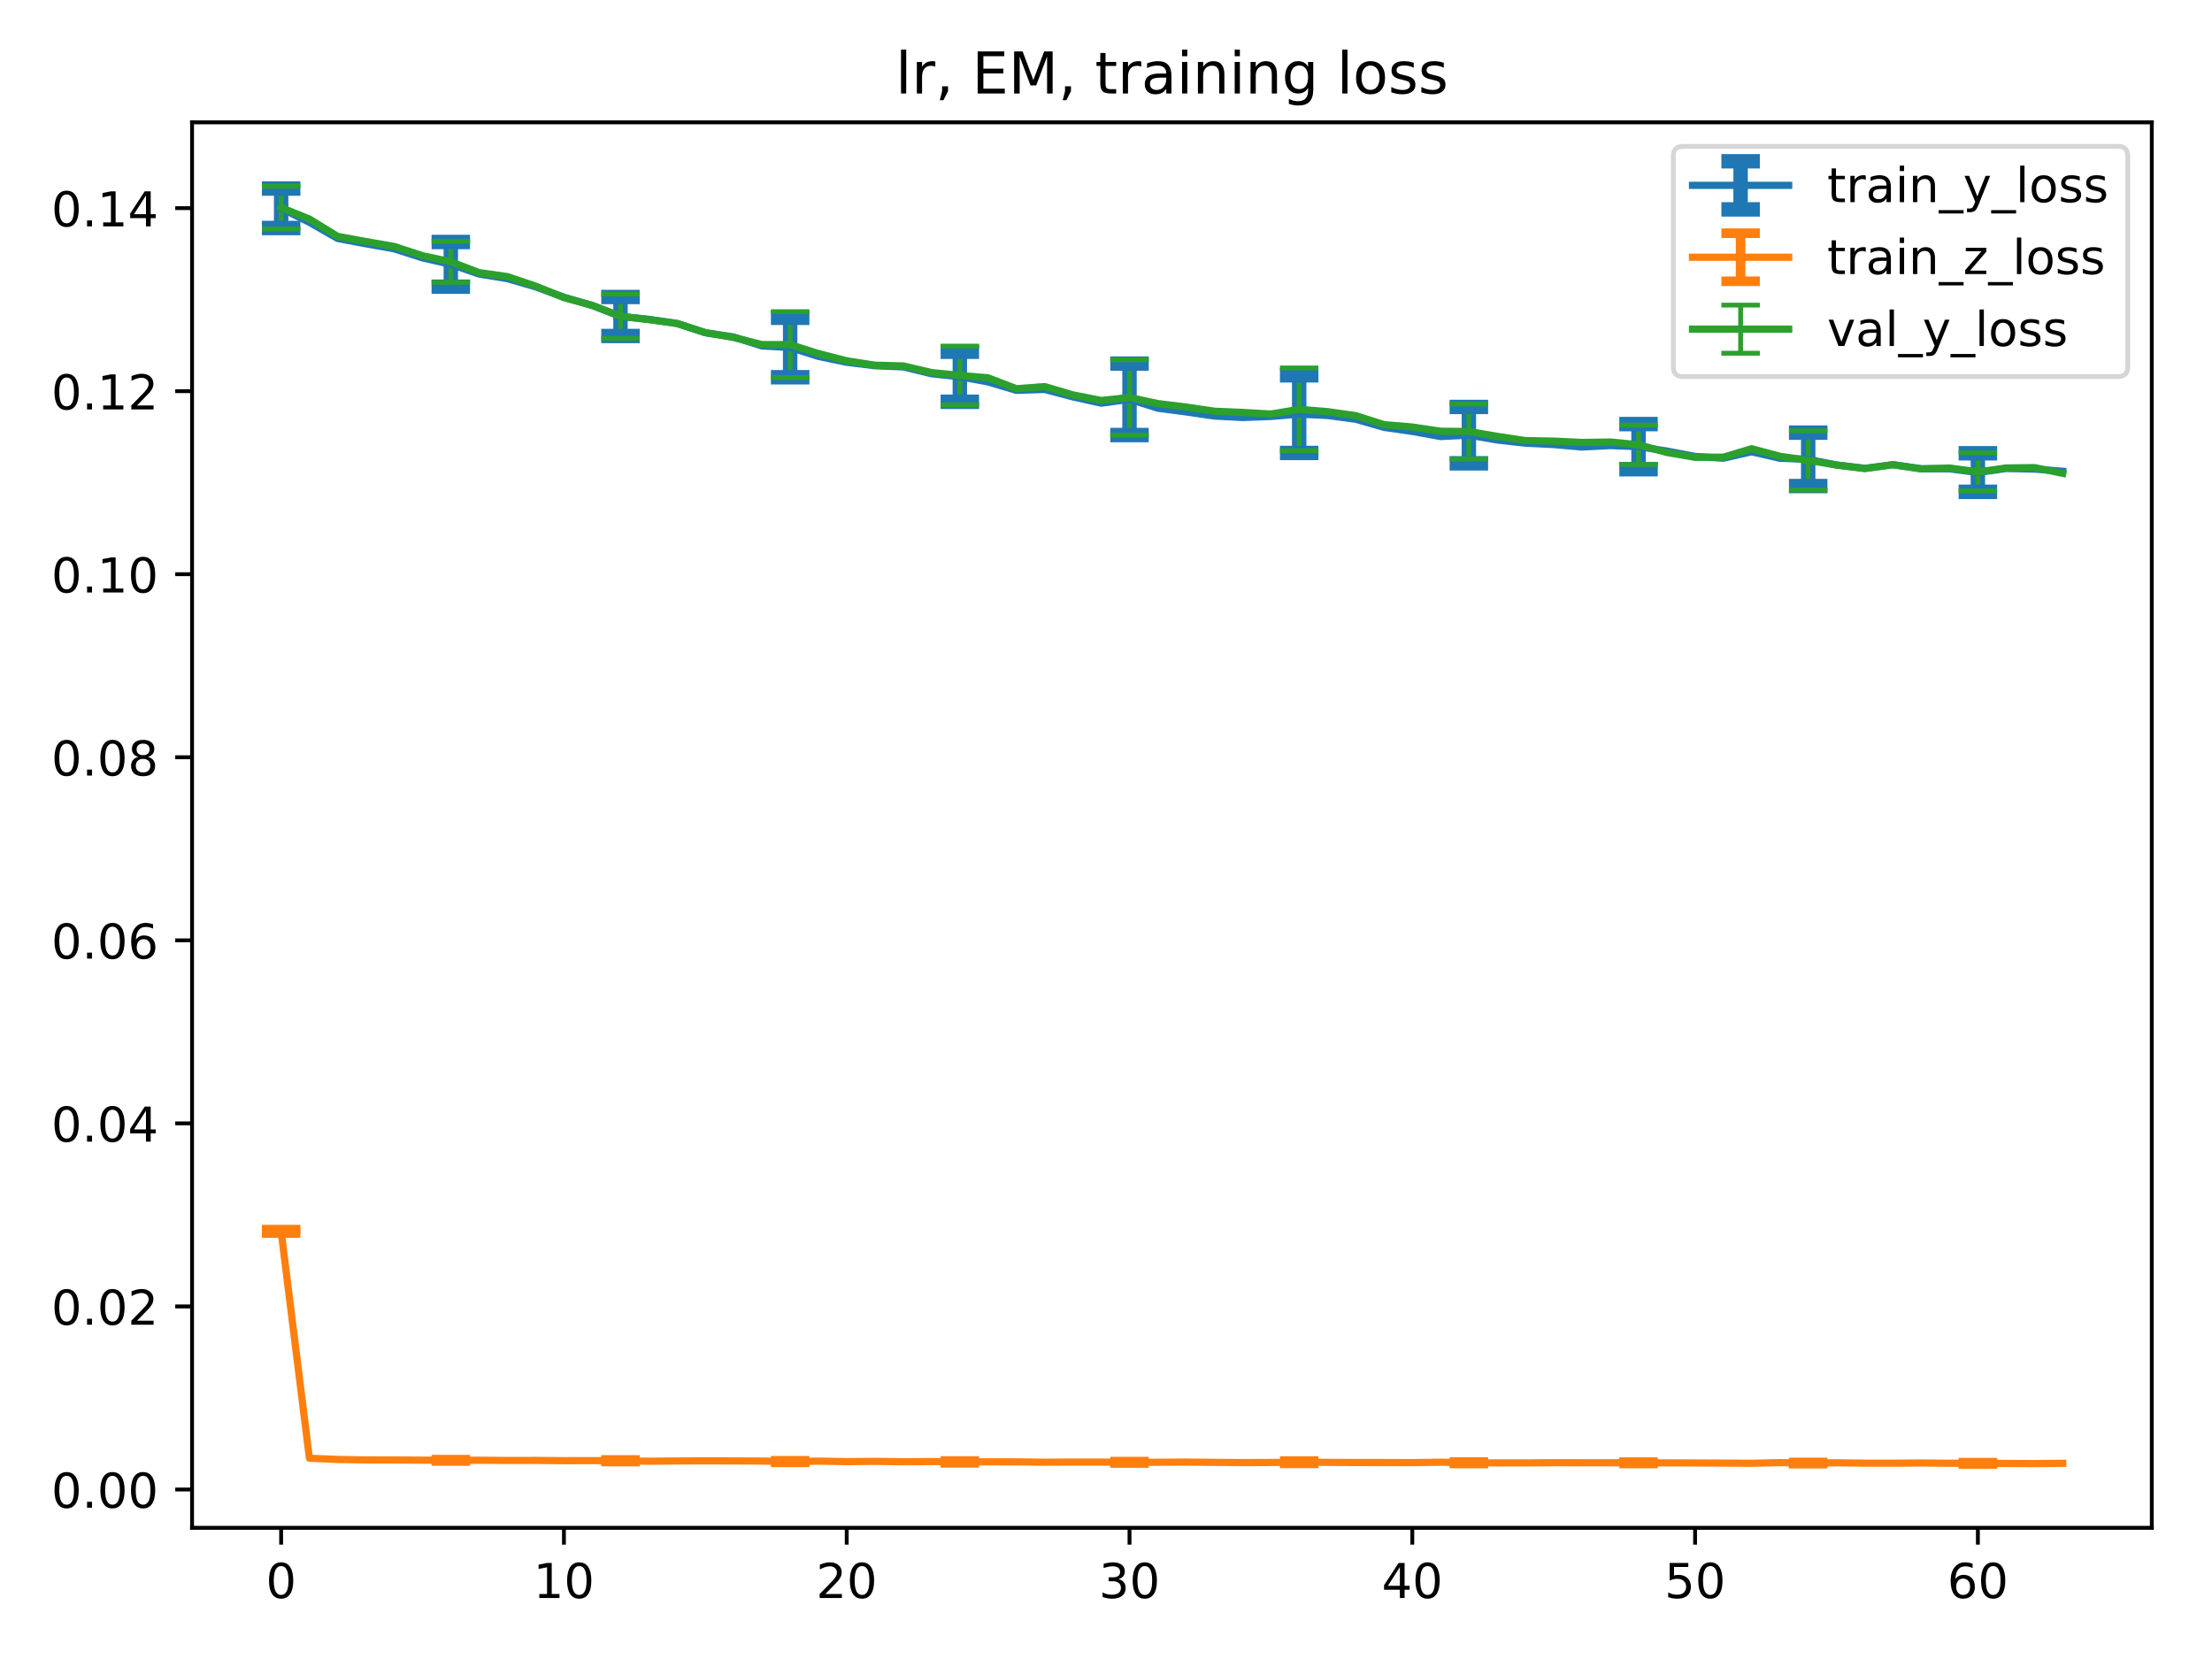 <?xml version="1.0" encoding="utf-8" standalone="no"?>
<!DOCTYPE svg PUBLIC "-//W3C//DTD SVG 1.1//EN"
  "http://www.w3.org/Graphics/SVG/1.1/DTD/svg11.dtd">
<!-- Created with matplotlib (http://matplotlib.org/) -->
<svg height="345pt" version="1.1" viewBox="0 0 460 345" width="460pt" xmlns="http://www.w3.org/2000/svg" xmlns:xlink="http://www.w3.org/1999/xlink">
 <defs>
  <style type="text/css">
*{stroke-linecap:butt;stroke-linejoin:round;}
  </style>
 </defs>
 <g id="figure_1">
  <g id="patch_1">
   <path d="M 0 345.6 
L 460.8 345.6 
L 460.8 0 
L 0 0 
z
" style="fill:#ffffff;"/>
  </g>
  <g id="axes_1">
   <g id="patch_2">
    <path d="M 39.94 317.72 
L 447.48 317.72 
L 447.48 25.44 
L 39.94 25.44 
z
" style="fill:#ffffff;"/>
   </g>
   <g id="matplotlib.axis_1">
    <g id="xtick_1">
     <g id="line2d_1">
      <defs>
       <path d="M 0 0 
L 0 3.5 
" id="mc1910940aa" style="stroke:#000000;stroke-width:0.8;"/>
      </defs>
      <g>
       <use style="stroke:#000000;stroke-width:0.8;" x="58.465" xlink:href="#mc1910940aa" y="317.72"/>
      </g>
     </g>
     <g id="text_1">
      <!-- 0 -->
      <defs>
       <path d="M 31.781 66.406 
Q 24.172 66.406 20.328 58.906 
Q 16.5 51.422 16.5 36.375 
Q 16.5 21.391 20.328 13.891 
Q 24.172 6.391 31.781 6.391 
Q 39.453 6.391 43.281 13.891 
Q 47.125 21.391 47.125 36.375 
Q 47.125 51.422 43.281 58.906 
Q 39.453 66.406 31.781 66.406 
z
M 31.781 74.219 
Q 44.047 74.219 50.516 64.516 
Q 56.984 54.828 56.984 36.375 
Q 56.984 17.969 50.516 8.266 
Q 44.047 -1.422 31.781 -1.422 
Q 19.531 -1.422 13.062 8.266 
Q 6.594 17.969 6.594 36.375 
Q 6.594 54.828 13.062 64.516 
Q 19.531 74.219 31.781 74.219 
z
" id="DejaVuSans-30"/>
      </defs>
      <g transform="translate(55.283 332.318)scale(0.1 -0.1)">
       <use xlink:href="#DejaVuSans-30"/>
      </g>
     </g>
    </g>
    <g id="xtick_2">
     <g id="line2d_2">
      <g>
       <use style="stroke:#000000;stroke-width:0.8;" x="117.273" xlink:href="#mc1910940aa" y="317.72"/>
      </g>
     </g>
     <g id="text_2">
      <!-- 10 -->
      <defs>
       <path d="M 12.406 8.297 
L 28.516 8.297 
L 28.516 63.922 
L 10.984 60.406 
L 10.984 69.391 
L 28.422 72.906 
L 38.281 72.906 
L 38.281 8.297 
L 54.391 8.297 
L 54.391 0 
L 12.406 0 
z
" id="DejaVuSans-31"/>
      </defs>
      <g transform="translate(110.91 332.318)scale(0.1 -0.1)">
       <use xlink:href="#DejaVuSans-31"/>
       <use x="63.623" xlink:href="#DejaVuSans-30"/>
      </g>
     </g>
    </g>
    <g id="xtick_3">
     <g id="line2d_3">
      <g>
       <use style="stroke:#000000;stroke-width:0.8;" x="176.081" xlink:href="#mc1910940aa" y="317.72"/>
      </g>
     </g>
     <g id="text_3">
      <!-- 20 -->
      <defs>
       <path d="M 19.188 8.297 
L 53.609 8.297 
L 53.609 0 
L 7.328 0 
L 7.328 8.297 
Q 12.938 14.109 22.625 23.891 
Q 32.328 33.688 34.812 36.531 
Q 39.547 41.844 41.422 45.531 
Q 43.312 49.219 43.312 52.781 
Q 43.312 58.594 39.234 62.25 
Q 35.156 65.922 28.609 65.922 
Q 23.969 65.922 18.812 64.312 
Q 13.672 62.703 7.812 59.422 
L 7.812 69.391 
Q 13.766 71.781 18.938 73 
Q 24.125 74.219 28.422 74.219 
Q 39.75 74.219 46.484 68.547 
Q 53.219 62.891 53.219 53.422 
Q 53.219 48.922 51.531 44.891 
Q 49.859 40.875 45.406 35.406 
Q 44.188 33.984 37.641 27.219 
Q 31.109 20.453 19.188 8.297 
z
" id="DejaVuSans-32"/>
      </defs>
      <g transform="translate(169.718 332.318)scale(0.1 -0.1)">
       <use xlink:href="#DejaVuSans-32"/>
       <use x="63.623" xlink:href="#DejaVuSans-30"/>
      </g>
     </g>
    </g>
    <g id="xtick_4">
     <g id="line2d_4">
      <g>
       <use style="stroke:#000000;stroke-width:0.8;" x="234.889" xlink:href="#mc1910940aa" y="317.72"/>
      </g>
     </g>
     <g id="text_4">
      <!-- 30 -->
      <defs>
       <path d="M 40.578 39.312 
Q 47.656 37.797 51.625 33 
Q 55.609 28.219 55.609 21.188 
Q 55.609 10.406 48.188 4.484 
Q 40.766 -1.422 27.094 -1.422 
Q 22.516 -1.422 17.656 -0.516 
Q 12.797 0.391 7.625 2.203 
L 7.625 11.719 
Q 11.719 9.328 16.594 8.109 
Q 21.484 6.891 26.812 6.891 
Q 36.078 6.891 40.938 10.547 
Q 45.797 14.203 45.797 21.188 
Q 45.797 27.641 41.281 31.266 
Q 36.766 34.906 28.719 34.906 
L 20.219 34.906 
L 20.219 43.016 
L 29.109 43.016 
Q 36.375 43.016 40.234 45.922 
Q 44.094 48.828 44.094 54.297 
Q 44.094 59.906 40.109 62.906 
Q 36.141 65.922 28.719 65.922 
Q 24.656 65.922 20.016 65.031 
Q 15.375 64.156 9.812 62.312 
L 9.812 71.094 
Q 15.438 72.656 20.344 73.438 
Q 25.25 74.219 29.594 74.219 
Q 40.828 74.219 47.359 69.109 
Q 53.906 64.016 53.906 55.328 
Q 53.906 49.266 50.438 45.094 
Q 46.969 40.922 40.578 39.312 
z
" id="DejaVuSans-33"/>
      </defs>
      <g transform="translate(228.526 332.318)scale(0.1 -0.1)">
       <use xlink:href="#DejaVuSans-33"/>
       <use x="63.623" xlink:href="#DejaVuSans-30"/>
      </g>
     </g>
    </g>
    <g id="xtick_5">
     <g id="line2d_5">
      <g>
       <use style="stroke:#000000;stroke-width:0.8;" x="293.697" xlink:href="#mc1910940aa" y="317.72"/>
      </g>
     </g>
     <g id="text_5">
      <!-- 40 -->
      <defs>
       <path d="M 37.797 64.312 
L 12.891 25.391 
L 37.797 25.391 
z
M 35.203 72.906 
L 47.609 72.906 
L 47.609 25.391 
L 58.016 25.391 
L 58.016 17.188 
L 47.609 17.188 
L 47.609 0 
L 37.797 0 
L 37.797 17.188 
L 4.891 17.188 
L 4.891 26.703 
z
" id="DejaVuSans-34"/>
      </defs>
      <g transform="translate(287.334 332.318)scale(0.1 -0.1)">
       <use xlink:href="#DejaVuSans-34"/>
       <use x="63.623" xlink:href="#DejaVuSans-30"/>
      </g>
     </g>
    </g>
    <g id="xtick_6">
     <g id="line2d_6">
      <g>
       <use style="stroke:#000000;stroke-width:0.8;" x="352.505" xlink:href="#mc1910940aa" y="317.72"/>
      </g>
     </g>
     <g id="text_6">
      <!-- 50 -->
      <defs>
       <path d="M 10.797 72.906 
L 49.516 72.906 
L 49.516 64.594 
L 19.828 64.594 
L 19.828 46.734 
Q 21.969 47.469 24.109 47.828 
Q 26.266 48.188 28.422 48.188 
Q 40.625 48.188 47.75 41.5 
Q 54.891 34.812 54.891 23.391 
Q 54.891 11.625 47.562 5.094 
Q 40.234 -1.422 26.906 -1.422 
Q 22.312 -1.422 17.547 -0.641 
Q 12.797 0.141 7.719 1.703 
L 7.719 11.625 
Q 12.109 9.234 16.797 8.062 
Q 21.484 6.891 26.703 6.891 
Q 35.156 6.891 40.078 11.328 
Q 45.016 15.766 45.016 23.391 
Q 45.016 31 40.078 35.438 
Q 35.156 39.891 26.703 39.891 
Q 22.75 39.891 18.812 39.016 
Q 14.891 38.141 10.797 36.281 
z
" id="DejaVuSans-35"/>
      </defs>
      <g transform="translate(346.142 332.318)scale(0.1 -0.1)">
       <use xlink:href="#DejaVuSans-35"/>
       <use x="63.623" xlink:href="#DejaVuSans-30"/>
      </g>
     </g>
    </g>
    <g id="xtick_7">
     <g id="line2d_7">
      <g>
       <use style="stroke:#000000;stroke-width:0.8;" x="411.313" xlink:href="#mc1910940aa" y="317.72"/>
      </g>
     </g>
     <g id="text_7">
      <!-- 60 -->
      <defs>
       <path d="M 33.016 40.375 
Q 26.375 40.375 22.484 35.828 
Q 18.609 31.297 18.609 23.391 
Q 18.609 15.531 22.484 10.953 
Q 26.375 6.391 33.016 6.391 
Q 39.656 6.391 43.531 10.953 
Q 47.406 15.531 47.406 23.391 
Q 47.406 31.297 43.531 35.828 
Q 39.656 40.375 33.016 40.375 
z
M 52.594 71.297 
L 52.594 62.312 
Q 48.875 64.062 45.094 64.984 
Q 41.312 65.922 37.594 65.922 
Q 27.828 65.922 22.672 59.328 
Q 17.531 52.734 16.797 39.406 
Q 19.672 43.656 24.016 45.922 
Q 28.375 48.188 33.594 48.188 
Q 44.578 48.188 50.953 41.516 
Q 57.328 34.859 57.328 23.391 
Q 57.328 12.156 50.688 5.359 
Q 44.047 -1.422 33.016 -1.422 
Q 20.359 -1.422 13.672 8.266 
Q 6.984 17.969 6.984 36.375 
Q 6.984 53.656 15.188 63.938 
Q 23.391 74.219 37.203 74.219 
Q 40.922 74.219 44.703 73.484 
Q 48.484 72.75 52.594 71.297 
z
" id="DejaVuSans-36"/>
      </defs>
      <g transform="translate(404.951 332.318)scale(0.1 -0.1)">
       <use xlink:href="#DejaVuSans-36"/>
       <use x="63.623" xlink:href="#DejaVuSans-30"/>
      </g>
     </g>
    </g>
   </g>
   <g id="matplotlib.axis_2">
    <g id="ytick_1">
     <g id="line2d_8">
      <defs>
       <path d="M 0 0 
L -3.5 0 
" id="ma8e6562606" style="stroke:#000000;stroke-width:0.8;"/>
      </defs>
      <g>
       <use style="stroke:#000000;stroke-width:0.8;" x="39.94" xlink:href="#ma8e6562606" y="309.749"/>
      </g>
     </g>
     <g id="text_8">
      <!-- 0.00 -->
      <defs>
       <path d="M 10.688 12.406 
L 21 12.406 
L 21 0 
L 10.688 0 
z
" id="DejaVuSans-2e"/>
      </defs>
      <g transform="translate(10.674 313.549)scale(0.1 -0.1)">
       <use xlink:href="#DejaVuSans-30"/>
       <use x="63.623" xlink:href="#DejaVuSans-2e"/>
       <use x="95.41" xlink:href="#DejaVuSans-30"/>
       <use x="159.033" xlink:href="#DejaVuSans-30"/>
      </g>
     </g>
    </g>
    <g id="ytick_2">
     <g id="line2d_9">
      <g>
       <use style="stroke:#000000;stroke-width:0.8;" x="39.94" xlink:href="#ma8e6562606" y="271.682"/>
      </g>
     </g>
     <g id="text_9">
      <!-- 0.02 -->
      <g transform="translate(10.674 275.481)scale(0.1 -0.1)">
       <use xlink:href="#DejaVuSans-30"/>
       <use x="63.623" xlink:href="#DejaVuSans-2e"/>
       <use x="95.41" xlink:href="#DejaVuSans-30"/>
       <use x="159.033" xlink:href="#DejaVuSans-32"/>
      </g>
     </g>
    </g>
    <g id="ytick_3">
     <g id="line2d_10">
      <g>
       <use style="stroke:#000000;stroke-width:0.8;" x="39.94" xlink:href="#ma8e6562606" y="233.615"/>
      </g>
     </g>
     <g id="text_10">
      <!-- 0.04 -->
      <g transform="translate(10.674 237.414)scale(0.1 -0.1)">
       <use xlink:href="#DejaVuSans-30"/>
       <use x="63.623" xlink:href="#DejaVuSans-2e"/>
       <use x="95.41" xlink:href="#DejaVuSans-30"/>
       <use x="159.033" xlink:href="#DejaVuSans-34"/>
      </g>
     </g>
    </g>
    <g id="ytick_4">
     <g id="line2d_11">
      <g>
       <use style="stroke:#000000;stroke-width:0.8;" x="39.94" xlink:href="#ma8e6562606" y="195.548"/>
      </g>
     </g>
     <g id="text_11">
      <!-- 0.06 -->
      <g transform="translate(10.674 199.347)scale(0.1 -0.1)">
       <use xlink:href="#DejaVuSans-30"/>
       <use x="63.623" xlink:href="#DejaVuSans-2e"/>
       <use x="95.41" xlink:href="#DejaVuSans-30"/>
       <use x="159.033" xlink:href="#DejaVuSans-36"/>
      </g>
     </g>
    </g>
    <g id="ytick_5">
     <g id="line2d_12">
      <g>
       <use style="stroke:#000000;stroke-width:0.8;" x="39.94" xlink:href="#ma8e6562606" y="157.48"/>
      </g>
     </g>
     <g id="text_12">
      <!-- 0.08 -->
      <defs>
       <path d="M 31.781 34.625 
Q 24.75 34.625 20.719 30.859 
Q 16.703 27.094 16.703 20.516 
Q 16.703 13.922 20.719 10.156 
Q 24.75 6.391 31.781 6.391 
Q 38.812 6.391 42.859 10.172 
Q 46.922 13.969 46.922 20.516 
Q 46.922 27.094 42.891 30.859 
Q 38.875 34.625 31.781 34.625 
z
M 21.922 38.812 
Q 15.578 40.375 12.031 44.719 
Q 8.5 49.078 8.5 55.328 
Q 8.5 64.062 14.719 69.141 
Q 20.953 74.219 31.781 74.219 
Q 42.672 74.219 48.875 69.141 
Q 55.078 64.062 55.078 55.328 
Q 55.078 49.078 51.531 44.719 
Q 48 40.375 41.703 38.812 
Q 48.828 37.156 52.797 32.312 
Q 56.781 27.484 56.781 20.516 
Q 56.781 9.906 50.312 4.234 
Q 43.844 -1.422 31.781 -1.422 
Q 19.734 -1.422 13.25 4.234 
Q 6.781 9.906 6.781 20.516 
Q 6.781 27.484 10.781 32.312 
Q 14.797 37.156 21.922 38.812 
z
M 18.312 54.391 
Q 18.312 48.734 21.844 45.562 
Q 25.391 42.391 31.781 42.391 
Q 38.141 42.391 41.719 45.562 
Q 45.312 48.734 45.312 54.391 
Q 45.312 60.062 41.719 63.234 
Q 38.141 66.406 31.781 66.406 
Q 25.391 66.406 21.844 63.234 
Q 18.312 60.062 18.312 54.391 
z
" id="DejaVuSans-38"/>
      </defs>
      <g transform="translate(10.674 161.28)scale(0.1 -0.1)">
       <use xlink:href="#DejaVuSans-30"/>
       <use x="63.623" xlink:href="#DejaVuSans-2e"/>
       <use x="95.41" xlink:href="#DejaVuSans-30"/>
       <use x="159.033" xlink:href="#DejaVuSans-38"/>
      </g>
     </g>
    </g>
    <g id="ytick_6">
     <g id="line2d_13">
      <g>
       <use style="stroke:#000000;stroke-width:0.8;" x="39.94" xlink:href="#ma8e6562606" y="119.413"/>
      </g>
     </g>
     <g id="text_13">
      <!-- 0.10 -->
      <g transform="translate(10.674 123.212)scale(0.1 -0.1)">
       <use xlink:href="#DejaVuSans-30"/>
       <use x="63.623" xlink:href="#DejaVuSans-2e"/>
       <use x="95.41" xlink:href="#DejaVuSans-31"/>
       <use x="159.033" xlink:href="#DejaVuSans-30"/>
      </g>
     </g>
    </g>
    <g id="ytick_7">
     <g id="line2d_14">
      <g>
       <use style="stroke:#000000;stroke-width:0.8;" x="39.94" xlink:href="#ma8e6562606" y="81.346"/>
      </g>
     </g>
     <g id="text_14">
      <!-- 0.12 -->
      <g transform="translate(10.674 85.145)scale(0.1 -0.1)">
       <use xlink:href="#DejaVuSans-30"/>
       <use x="63.623" xlink:href="#DejaVuSans-2e"/>
       <use x="95.41" xlink:href="#DejaVuSans-31"/>
       <use x="159.033" xlink:href="#DejaVuSans-32"/>
      </g>
     </g>
    </g>
    <g id="ytick_8">
     <g id="line2d_15">
      <g>
       <use style="stroke:#000000;stroke-width:0.8;" x="39.94" xlink:href="#ma8e6562606" y="43.279"/>
      </g>
     </g>
     <g id="text_15">
      <!-- 0.14 -->
      <g transform="translate(10.674 47.078)scale(0.1 -0.1)">
       <use xlink:href="#DejaVuSans-30"/>
       <use x="63.623" xlink:href="#DejaVuSans-2e"/>
       <use x="95.41" xlink:href="#DejaVuSans-31"/>
       <use x="159.033" xlink:href="#DejaVuSans-34"/>
      </g>
     </g>
    </g>
   </g>
   <g id="LineCollection_1">
    <path clip-path="url(#p72e68e00a4)" d="M 58.465 47.418 
L 58.465 39.212 
" style="fill:none;stroke:#1f77b4;stroke-width:3;"/>
    <path clip-path="url(#p72e68e00a4)" d="M 93.749 59.618 
L 93.749 50.321 
" style="fill:none;stroke:#1f77b4;stroke-width:3;"/>
    <path clip-path="url(#p72e68e00a4)" d="M 129.034 69.872 
L 129.034 61.763 
" style="fill:none;stroke:#1f77b4;stroke-width:3;"/>
    <path clip-path="url(#p72e68e00a4)" d="M 164.319 78.449 
L 164.319 66.086 
" style="fill:none;stroke:#1f77b4;stroke-width:3;"/>
    <path clip-path="url(#p72e68e00a4)" d="M 199.604 83.556 
L 199.604 73.145 
" style="fill:none;stroke:#1f77b4;stroke-width:3;"/>
    <path clip-path="url(#p72e68e00a4)" d="M 234.889 90.471 
L 234.889 75.614 
" style="fill:none;stroke:#1f77b4;stroke-width:3;"/>
    <path clip-path="url(#p72e68e00a4)" d="M 270.174 94.197 
L 270.174 78.055 
" style="fill:none;stroke:#1f77b4;stroke-width:3;"/>
    <path clip-path="url(#p72e68e00a4)" d="M 305.458 96.346 
L 305.458 84.63 
" style="fill:none;stroke:#1f77b4;stroke-width:3;"/>
    <path clip-path="url(#p72e68e00a4)" d="M 340.743 97.574 
L 340.743 88.191 
" style="fill:none;stroke:#1f77b4;stroke-width:3;"/>
    <path clip-path="url(#p72e68e00a4)" d="M 376.028 101.077 
L 376.028 89.968 
" style="fill:none;stroke:#1f77b4;stroke-width:3;"/>
    <path clip-path="url(#p72e68e00a4)" d="M 411.313 102.272 
L 411.313 94.262 
" style="fill:none;stroke:#1f77b4;stroke-width:3;"/>
   </g>
   <g id="LineCollection_2">
    <path clip-path="url(#p72e68e00a4)" d="M 58.465 256.42 
L 58.465 255.702 
" style="fill:none;stroke:#ff7f0e;stroke-width:2;"/>
    <path clip-path="url(#p72e68e00a4)" d="M 93.749 303.823 
L 93.749 303.542 
" style="fill:none;stroke:#ff7f0e;stroke-width:2;"/>
    <path clip-path="url(#p72e68e00a4)" d="M 129.034 303.939 
L 129.034 303.609 
" style="fill:none;stroke:#ff7f0e;stroke-width:2;"/>
    <path clip-path="url(#p72e68e00a4)" d="M 164.319 304.096 
L 164.319 303.779 
" style="fill:none;stroke:#ff7f0e;stroke-width:2;"/>
    <path clip-path="url(#p72e68e00a4)" d="M 199.604 304.21 
L 199.604 303.825 
" style="fill:none;stroke:#ff7f0e;stroke-width:2;"/>
    <path clip-path="url(#p72e68e00a4)" d="M 234.889 304.245 
L 234.889 303.955 
" style="fill:none;stroke:#ff7f0e;stroke-width:2;"/>
    <path clip-path="url(#p72e68e00a4)" d="M 270.174 304.317 
L 270.174 303.844 
" style="fill:none;stroke:#ff7f0e;stroke-width:2;"/>
    <path clip-path="url(#p72e68e00a4)" d="M 305.458 304.344 
L 305.458 304.036 
" style="fill:none;stroke:#ff7f0e;stroke-width:2;"/>
    <path clip-path="url(#p72e68e00a4)" d="M 340.743 304.341 
L 340.743 304.064 
" style="fill:none;stroke:#ff7f0e;stroke-width:2;"/>
    <path clip-path="url(#p72e68e00a4)" d="M 376.028 304.382 
L 376.028 304.139 
" style="fill:none;stroke:#ff7f0e;stroke-width:2;"/>
    <path clip-path="url(#p72e68e00a4)" d="M 411.313 304.435 
L 411.313 304.17 
" style="fill:none;stroke:#ff7f0e;stroke-width:2;"/>
   </g>
   <g id="LineCollection_3">
    <path clip-path="url(#p72e68e00a4)" d="M 58.465 47.611 
L 58.465 38.725 
" style="fill:none;stroke:#2ca02c;"/>
    <path clip-path="url(#p72e68e00a4)" d="M 93.749 58.715 
L 93.749 50.161 
" style="fill:none;stroke:#2ca02c;"/>
    <path clip-path="url(#p72e68e00a4)" d="M 129.034 70.347 
L 129.034 61.168 
" style="fill:none;stroke:#2ca02c;"/>
    <path clip-path="url(#p72e68e00a4)" d="M 164.319 78.521 
L 164.319 64.818 
" style="fill:none;stroke:#2ca02c;"/>
    <path clip-path="url(#p72e68e00a4)" d="M 199.604 84.18 
L 199.604 71.978 
" style="fill:none;stroke:#2ca02c;"/>
    <path clip-path="url(#p72e68e00a4)" d="M 234.889 90.489 
L 234.889 74.821 
" style="fill:none;stroke:#2ca02c;"/>
    <path clip-path="url(#p72e68e00a4)" d="M 270.174 93.732 
L 270.174 76.517 
" style="fill:none;stroke:#2ca02c;"/>
    <path clip-path="url(#p72e68e00a4)" d="M 305.458 95.436 
L 305.458 84.028 
" style="fill:none;stroke:#2ca02c;"/>
    <path clip-path="url(#p72e68e00a4)" d="M 340.743 96.586 
L 340.743 88.39 
" style="fill:none;stroke:#2ca02c;"/>
    <path clip-path="url(#p72e68e00a4)" d="M 376.028 101.905 
L 376.028 89.576 
" style="fill:none;stroke:#2ca02c;"/>
    <path clip-path="url(#p72e68e00a4)" d="M 411.313 102.095 
L 411.313 94.155 
" style="fill:none;stroke:#2ca02c;"/>
   </g>
   <g id="line2d_16">
    <defs>
     <path d="M 4 0 
L -4 -0 
" id="m89845da31a" style="stroke:#1f77b4;stroke-width:3;"/>
    </defs>
    <g clip-path="url(#p72e68e00a4)">
     <use style="fill:#1f77b4;stroke:#1f77b4;stroke-width:3;" x="58.465" xlink:href="#m89845da31a" y="47.418"/>
     <use style="fill:#1f77b4;stroke:#1f77b4;stroke-width:3;" x="93.749" xlink:href="#m89845da31a" y="59.618"/>
     <use style="fill:#1f77b4;stroke:#1f77b4;stroke-width:3;" x="129.034" xlink:href="#m89845da31a" y="69.872"/>
     <use style="fill:#1f77b4;stroke:#1f77b4;stroke-width:3;" x="164.319" xlink:href="#m89845da31a" y="78.449"/>
     <use style="fill:#1f77b4;stroke:#1f77b4;stroke-width:3;" x="199.604" xlink:href="#m89845da31a" y="83.556"/>
     <use style="fill:#1f77b4;stroke:#1f77b4;stroke-width:3;" x="234.889" xlink:href="#m89845da31a" y="90.471"/>
     <use style="fill:#1f77b4;stroke:#1f77b4;stroke-width:3;" x="270.174" xlink:href="#m89845da31a" y="94.197"/>
     <use style="fill:#1f77b4;stroke:#1f77b4;stroke-width:3;" x="305.458" xlink:href="#m89845da31a" y="96.346"/>
     <use style="fill:#1f77b4;stroke:#1f77b4;stroke-width:3;" x="340.743" xlink:href="#m89845da31a" y="97.574"/>
     <use style="fill:#1f77b4;stroke:#1f77b4;stroke-width:3;" x="376.028" xlink:href="#m89845da31a" y="101.077"/>
     <use style="fill:#1f77b4;stroke:#1f77b4;stroke-width:3;" x="411.313" xlink:href="#m89845da31a" y="102.272"/>
    </g>
   </g>
   <g id="line2d_17">
    <g clip-path="url(#p72e68e00a4)">
     <use style="fill:#1f77b4;stroke:#1f77b4;stroke-width:3;" x="58.465" xlink:href="#m89845da31a" y="39.212"/>
     <use style="fill:#1f77b4;stroke:#1f77b4;stroke-width:3;" x="93.749" xlink:href="#m89845da31a" y="50.321"/>
     <use style="fill:#1f77b4;stroke:#1f77b4;stroke-width:3;" x="129.034" xlink:href="#m89845da31a" y="61.763"/>
     <use style="fill:#1f77b4;stroke:#1f77b4;stroke-width:3;" x="164.319" xlink:href="#m89845da31a" y="66.086"/>
     <use style="fill:#1f77b4;stroke:#1f77b4;stroke-width:3;" x="199.604" xlink:href="#m89845da31a" y="73.145"/>
     <use style="fill:#1f77b4;stroke:#1f77b4;stroke-width:3;" x="234.889" xlink:href="#m89845da31a" y="75.614"/>
     <use style="fill:#1f77b4;stroke:#1f77b4;stroke-width:3;" x="270.174" xlink:href="#m89845da31a" y="78.055"/>
     <use style="fill:#1f77b4;stroke:#1f77b4;stroke-width:3;" x="305.458" xlink:href="#m89845da31a" y="84.63"/>
     <use style="fill:#1f77b4;stroke:#1f77b4;stroke-width:3;" x="340.743" xlink:href="#m89845da31a" y="88.191"/>
     <use style="fill:#1f77b4;stroke:#1f77b4;stroke-width:3;" x="376.028" xlink:href="#m89845da31a" y="89.968"/>
     <use style="fill:#1f77b4;stroke:#1f77b4;stroke-width:3;" x="411.313" xlink:href="#m89845da31a" y="94.262"/>
    </g>
   </g>
   <g id="line2d_18">
    <defs>
     <path d="M 4 0 
L -4 -0 
" id="mae0c9f952c" style="stroke:#ff7f0e;stroke-width:2;"/>
    </defs>
    <g clip-path="url(#p72e68e00a4)">
     <use style="fill:#ff7f0e;stroke:#ff7f0e;stroke-width:2;" x="58.465" xlink:href="#mae0c9f952c" y="256.42"/>
     <use style="fill:#ff7f0e;stroke:#ff7f0e;stroke-width:2;" x="93.749" xlink:href="#mae0c9f952c" y="303.823"/>
     <use style="fill:#ff7f0e;stroke:#ff7f0e;stroke-width:2;" x="129.034" xlink:href="#mae0c9f952c" y="303.939"/>
     <use style="fill:#ff7f0e;stroke:#ff7f0e;stroke-width:2;" x="164.319" xlink:href="#mae0c9f952c" y="304.096"/>
     <use style="fill:#ff7f0e;stroke:#ff7f0e;stroke-width:2;" x="199.604" xlink:href="#mae0c9f952c" y="304.21"/>
     <use style="fill:#ff7f0e;stroke:#ff7f0e;stroke-width:2;" x="234.889" xlink:href="#mae0c9f952c" y="304.245"/>
     <use style="fill:#ff7f0e;stroke:#ff7f0e;stroke-width:2;" x="270.174" xlink:href="#mae0c9f952c" y="304.317"/>
     <use style="fill:#ff7f0e;stroke:#ff7f0e;stroke-width:2;" x="305.458" xlink:href="#mae0c9f952c" y="304.344"/>
     <use style="fill:#ff7f0e;stroke:#ff7f0e;stroke-width:2;" x="340.743" xlink:href="#mae0c9f952c" y="304.341"/>
     <use style="fill:#ff7f0e;stroke:#ff7f0e;stroke-width:2;" x="376.028" xlink:href="#mae0c9f952c" y="304.382"/>
     <use style="fill:#ff7f0e;stroke:#ff7f0e;stroke-width:2;" x="411.313" xlink:href="#mae0c9f952c" y="304.435"/>
    </g>
   </g>
   <g id="line2d_19">
    <g clip-path="url(#p72e68e00a4)">
     <use style="fill:#ff7f0e;stroke:#ff7f0e;stroke-width:2;" x="58.465" xlink:href="#mae0c9f952c" y="255.702"/>
     <use style="fill:#ff7f0e;stroke:#ff7f0e;stroke-width:2;" x="93.749" xlink:href="#mae0c9f952c" y="303.542"/>
     <use style="fill:#ff7f0e;stroke:#ff7f0e;stroke-width:2;" x="129.034" xlink:href="#mae0c9f952c" y="303.609"/>
     <use style="fill:#ff7f0e;stroke:#ff7f0e;stroke-width:2;" x="164.319" xlink:href="#mae0c9f952c" y="303.779"/>
     <use style="fill:#ff7f0e;stroke:#ff7f0e;stroke-width:2;" x="199.604" xlink:href="#mae0c9f952c" y="303.825"/>
     <use style="fill:#ff7f0e;stroke:#ff7f0e;stroke-width:2;" x="234.889" xlink:href="#mae0c9f952c" y="303.955"/>
     <use style="fill:#ff7f0e;stroke:#ff7f0e;stroke-width:2;" x="270.174" xlink:href="#mae0c9f952c" y="303.844"/>
     <use style="fill:#ff7f0e;stroke:#ff7f0e;stroke-width:2;" x="305.458" xlink:href="#mae0c9f952c" y="304.036"/>
     <use style="fill:#ff7f0e;stroke:#ff7f0e;stroke-width:2;" x="340.743" xlink:href="#mae0c9f952c" y="304.064"/>
     <use style="fill:#ff7f0e;stroke:#ff7f0e;stroke-width:2;" x="376.028" xlink:href="#mae0c9f952c" y="304.139"/>
     <use style="fill:#ff7f0e;stroke:#ff7f0e;stroke-width:2;" x="411.313" xlink:href="#mae0c9f952c" y="304.17"/>
    </g>
   </g>
   <g id="line2d_20">
    <defs>
     <path d="M 4 0 
L -4 -0 
" id="m7a425fb6f0" style="stroke:#2ca02c;"/>
    </defs>
    <g clip-path="url(#p72e68e00a4)">
     <use style="fill:#2ca02c;stroke:#2ca02c;" x="58.465" xlink:href="#m7a425fb6f0" y="47.611"/>
     <use style="fill:#2ca02c;stroke:#2ca02c;" x="93.749" xlink:href="#m7a425fb6f0" y="58.715"/>
     <use style="fill:#2ca02c;stroke:#2ca02c;" x="129.034" xlink:href="#m7a425fb6f0" y="70.347"/>
     <use style="fill:#2ca02c;stroke:#2ca02c;" x="164.319" xlink:href="#m7a425fb6f0" y="78.521"/>
     <use style="fill:#2ca02c;stroke:#2ca02c;" x="199.604" xlink:href="#m7a425fb6f0" y="84.18"/>
     <use style="fill:#2ca02c;stroke:#2ca02c;" x="234.889" xlink:href="#m7a425fb6f0" y="90.489"/>
     <use style="fill:#2ca02c;stroke:#2ca02c;" x="270.174" xlink:href="#m7a425fb6f0" y="93.732"/>
     <use style="fill:#2ca02c;stroke:#2ca02c;" x="305.458" xlink:href="#m7a425fb6f0" y="95.436"/>
     <use style="fill:#2ca02c;stroke:#2ca02c;" x="340.743" xlink:href="#m7a425fb6f0" y="96.586"/>
     <use style="fill:#2ca02c;stroke:#2ca02c;" x="376.028" xlink:href="#m7a425fb6f0" y="101.905"/>
     <use style="fill:#2ca02c;stroke:#2ca02c;" x="411.313" xlink:href="#m7a425fb6f0" y="102.095"/>
    </g>
   </g>
   <g id="line2d_21">
    <g clip-path="url(#p72e68e00a4)">
     <use style="fill:#2ca02c;stroke:#2ca02c;" x="58.465" xlink:href="#m7a425fb6f0" y="38.725"/>
     <use style="fill:#2ca02c;stroke:#2ca02c;" x="93.749" xlink:href="#m7a425fb6f0" y="50.161"/>
     <use style="fill:#2ca02c;stroke:#2ca02c;" x="129.034" xlink:href="#m7a425fb6f0" y="61.168"/>
     <use style="fill:#2ca02c;stroke:#2ca02c;" x="164.319" xlink:href="#m7a425fb6f0" y="64.818"/>
     <use style="fill:#2ca02c;stroke:#2ca02c;" x="199.604" xlink:href="#m7a425fb6f0" y="71.978"/>
     <use style="fill:#2ca02c;stroke:#2ca02c;" x="234.889" xlink:href="#m7a425fb6f0" y="74.821"/>
     <use style="fill:#2ca02c;stroke:#2ca02c;" x="270.174" xlink:href="#m7a425fb6f0" y="76.517"/>
     <use style="fill:#2ca02c;stroke:#2ca02c;" x="305.458" xlink:href="#m7a425fb6f0" y="84.028"/>
     <use style="fill:#2ca02c;stroke:#2ca02c;" x="340.743" xlink:href="#m7a425fb6f0" y="88.39"/>
     <use style="fill:#2ca02c;stroke:#2ca02c;" x="376.028" xlink:href="#m7a425fb6f0" y="89.576"/>
     <use style="fill:#2ca02c;stroke:#2ca02c;" x="411.313" xlink:href="#m7a425fb6f0" y="94.155"/>
    </g>
   </g>
   <g id="line2d_22">
    <path clip-path="url(#p72e68e00a4)" d="M 58.465 43.315 
L 64.345 46.236 
L 70.226 49.595 
L 76.107 50.703 
L 81.988 51.746 
L 87.869 53.634 
L 93.749 54.969 
L 99.63 56.985 
L 105.511 57.95 
L 111.392 59.654 
L 117.273 61.81 
L 123.153 63.523 
L 129.034 65.818 
L 134.915 66.399 
L 140.796 67.284 
L 146.677 69.191 
L 152.557 70.083 
L 158.438 71.94 
L 164.319 72.268 
L 170.2 74.119 
L 176.081 75.34 
L 181.962 76.06 
L 187.842 76.301 
L 193.723 77.726 
L 199.604 78.35 
L 205.485 79.43 
L 211.366 81.174 
L 217.246 80.986 
L 223.127 82.541 
L 229.008 83.841 
L 234.889 83.043 
L 240.77 84.892 
L 246.65 85.656 
L 252.531 86.518 
L 258.412 86.825 
L 264.293 86.604 
L 270.174 86.126 
L 276.054 86.398 
L 281.935 87.19 
L 287.816 88.875 
L 293.697 89.722 
L 299.578 90.787 
L 305.458 90.488 
L 311.339 91.499 
L 317.22 92.159 
L 323.101 92.447 
L 328.982 92.962 
L 334.863 92.659 
L 340.743 92.883 
L 346.624 93.794 
L 352.505 94.912 
L 358.386 95.287 
L 364.267 93.951 
L 370.147 95.302 
L 376.028 95.523 
L 381.909 96.695 
L 387.79 97.392 
L 393.671 96.646 
L 399.551 97.488 
L 405.432 97.494 
L 411.313 98.267 
L 417.194 97.424 
L 423.075 97.549 
L 428.955 98.001 
" style="fill:none;stroke:#1f77b4;stroke-linecap:square;stroke-width:1.5;"/>
   </g>
   <g id="line2d_23">
    <path clip-path="url(#p72e68e00a4)" d="M 58.465 256.061 
L 64.345 303.244 
L 70.226 303.497 
L 76.107 303.605 
L 81.988 303.612 
L 87.869 303.644 
L 93.749 303.682 
L 99.63 303.667 
L 105.511 303.712 
L 111.392 303.705 
L 117.273 303.757 
L 123.153 303.744 
L 129.034 303.774 
L 134.915 303.866 
L 140.796 303.818 
L 146.677 303.791 
L 152.557 303.808 
L 158.438 303.833 
L 164.319 303.938 
L 170.2 303.849 
L 176.081 303.958 
L 181.962 303.901 
L 187.842 303.979 
L 193.723 303.938 
L 199.604 304.018 
L 205.485 303.995 
L 211.366 304.001 
L 217.246 304.079 
L 223.127 304.037 
L 229.008 304.044 
L 234.889 304.1 
L 240.77 304.086 
L 246.65 304.046 
L 252.531 304.104 
L 258.412 304.157 
L 264.293 304.131 
L 270.174 304.08 
L 276.054 304.107 
L 281.935 304.143 
L 287.816 304.146 
L 293.697 304.164 
L 299.578 304.075 
L 305.458 304.19 
L 311.339 304.219 
L 317.22 304.216 
L 323.101 304.179 
L 328.982 304.184 
L 334.863 304.192 
L 340.743 304.202 
L 346.624 304.21 
L 352.505 304.236 
L 358.386 304.26 
L 364.267 304.296 
L 370.147 304.162 
L 376.028 304.26 
L 381.909 304.197 
L 387.79 304.272 
L 393.671 304.28 
L 399.551 304.24 
L 405.432 304.289 
L 411.313 304.302 
L 417.194 304.332 
L 423.075 304.361 
L 428.955 304.308 
" style="fill:none;stroke:#ff7f0e;stroke-linecap:square;stroke-width:1.5;"/>
   </g>
   <g id="line2d_24">
    <path clip-path="url(#p72e68e00a4)" d="M 58.465 43.168 
L 64.345 45.552 
L 70.226 49.163 
L 76.107 50.228 
L 81.988 51.253 
L 87.869 53.179 
L 93.749 54.438 
L 99.63 56.689 
L 105.511 57.523 
L 111.392 59.5 
L 117.273 61.892 
L 123.153 63.501 
L 129.034 65.758 
L 134.915 66.481 
L 140.796 67.246 
L 146.677 69.175 
L 152.557 70.182 
L 158.438 71.655 
L 164.319 71.669 
L 170.2 73.521 
L 176.081 75.032 
L 181.962 75.943 
L 187.842 76.101 
L 193.723 77.47 
L 199.604 78.079 
L 205.485 78.574 
L 211.366 80.832 
L 217.246 80.39 
L 223.127 82.122 
L 229.008 83.279 
L 234.889 82.655 
L 240.77 83.925 
L 246.65 84.646 
L 252.531 85.513 
L 258.412 85.764 
L 264.293 86.103 
L 270.174 85.125 
L 276.054 85.597 
L 281.935 86.435 
L 287.816 88.306 
L 293.697 88.799 
L 299.578 89.681 
L 305.458 89.732 
L 311.339 90.736 
L 317.22 91.624 
L 323.101 91.731 
L 328.982 92.011 
L 334.863 91.918 
L 340.743 92.488 
L 346.624 94.094 
L 352.505 95.1 
L 358.386 95.07 
L 364.267 93.314 
L 370.147 94.885 
L 376.028 95.74 
L 381.909 96.702 
L 387.79 97.449 
L 393.671 96.622 
L 399.551 97.509 
L 405.432 97.325 
L 411.313 98.125 
L 417.194 97.319 
L 423.075 97.238 
L 428.955 98.43 
" style="fill:none;stroke:#2ca02c;stroke-linecap:square;stroke-width:1.5;"/>
   </g>
   <g id="patch_3">
    <path d="M 39.94 317.72 
L 39.94 25.44 
" style="fill:none;stroke:#000000;stroke-linecap:square;stroke-linejoin:miter;stroke-width:0.8;"/>
   </g>
   <g id="patch_4">
    <path d="M 447.48 317.72 
L 447.48 25.44 
" style="fill:none;stroke:#000000;stroke-linecap:square;stroke-linejoin:miter;stroke-width:0.8;"/>
   </g>
   <g id="patch_5">
    <path d="M 39.94 317.72 
L 447.48 317.72 
" style="fill:none;stroke:#000000;stroke-linecap:square;stroke-linejoin:miter;stroke-width:0.8;"/>
   </g>
   <g id="patch_6">
    <path d="M 39.94 25.44 
L 447.48 25.44 
" style="fill:none;stroke:#000000;stroke-linecap:square;stroke-linejoin:miter;stroke-width:0.8;"/>
   </g>
   <g id="text_16">
    <!-- lr, EM, training loss -->
    <defs>
     <path d="M 9.422 75.984 
L 18.406 75.984 
L 18.406 0 
L 9.422 0 
z
" id="DejaVuSans-6c"/>
     <path d="M 41.109 46.297 
Q 39.594 47.172 37.812 47.578 
Q 36.031 48 33.891 48 
Q 26.266 48 22.188 43.047 
Q 18.109 38.094 18.109 28.812 
L 18.109 0 
L 9.078 0 
L 9.078 54.688 
L 18.109 54.688 
L 18.109 46.188 
Q 20.953 51.172 25.484 53.578 
Q 30.031 56 36.531 56 
Q 37.453 56 38.578 55.875 
Q 39.703 55.766 41.062 55.516 
z
" id="DejaVuSans-72"/>
     <path d="M 11.719 12.406 
L 22.016 12.406 
L 22.016 4 
L 14.016 -11.625 
L 7.719 -11.625 
L 11.719 4 
z
" id="DejaVuSans-2c"/>
     <path id="DejaVuSans-20"/>
     <path d="M 9.812 72.906 
L 55.906 72.906 
L 55.906 64.594 
L 19.672 64.594 
L 19.672 43.016 
L 54.391 43.016 
L 54.391 34.719 
L 19.672 34.719 
L 19.672 8.297 
L 56.781 8.297 
L 56.781 0 
L 9.812 0 
z
" id="DejaVuSans-45"/>
     <path d="M 9.812 72.906 
L 24.516 72.906 
L 43.109 23.297 
L 61.812 72.906 
L 76.516 72.906 
L 76.516 0 
L 66.891 0 
L 66.891 64.016 
L 48.094 14.016 
L 38.188 14.016 
L 19.391 64.016 
L 19.391 0 
L 9.812 0 
z
" id="DejaVuSans-4d"/>
     <path d="M 18.312 70.219 
L 18.312 54.688 
L 36.812 54.688 
L 36.812 47.703 
L 18.312 47.703 
L 18.312 18.016 
Q 18.312 11.328 20.141 9.422 
Q 21.969 7.516 27.594 7.516 
L 36.812 7.516 
L 36.812 0 
L 27.594 0 
Q 17.188 0 13.234 3.875 
Q 9.281 7.766 9.281 18.016 
L 9.281 47.703 
L 2.688 47.703 
L 2.688 54.688 
L 9.281 54.688 
L 9.281 70.219 
z
" id="DejaVuSans-74"/>
     <path d="M 34.281 27.484 
Q 23.391 27.484 19.188 25 
Q 14.984 22.516 14.984 16.5 
Q 14.984 11.719 18.141 8.906 
Q 21.297 6.109 26.703 6.109 
Q 34.188 6.109 38.703 11.406 
Q 43.219 16.703 43.219 25.484 
L 43.219 27.484 
z
M 52.203 31.203 
L 52.203 0 
L 43.219 0 
L 43.219 8.297 
Q 40.141 3.328 35.547 0.953 
Q 30.953 -1.422 24.312 -1.422 
Q 15.922 -1.422 10.953 3.297 
Q 6 8.016 6 15.922 
Q 6 25.141 12.172 29.828 
Q 18.359 34.516 30.609 34.516 
L 43.219 34.516 
L 43.219 35.406 
Q 43.219 41.609 39.141 45 
Q 35.062 48.391 27.688 48.391 
Q 23 48.391 18.547 47.266 
Q 14.109 46.141 10.016 43.891 
L 10.016 52.203 
Q 14.938 54.109 19.578 55.047 
Q 24.219 56 28.609 56 
Q 40.484 56 46.344 49.844 
Q 52.203 43.703 52.203 31.203 
z
" id="DejaVuSans-61"/>
     <path d="M 9.422 54.688 
L 18.406 54.688 
L 18.406 0 
L 9.422 0 
z
M 9.422 75.984 
L 18.406 75.984 
L 18.406 64.594 
L 9.422 64.594 
z
" id="DejaVuSans-69"/>
     <path d="M 54.891 33.016 
L 54.891 0 
L 45.906 0 
L 45.906 32.719 
Q 45.906 40.484 42.875 44.328 
Q 39.844 48.188 33.797 48.188 
Q 26.516 48.188 22.312 43.547 
Q 18.109 38.922 18.109 30.906 
L 18.109 0 
L 9.078 0 
L 9.078 54.688 
L 18.109 54.688 
L 18.109 46.188 
Q 21.344 51.125 25.703 53.562 
Q 30.078 56 35.797 56 
Q 45.219 56 50.047 50.172 
Q 54.891 44.344 54.891 33.016 
z
" id="DejaVuSans-6e"/>
     <path d="M 45.406 27.984 
Q 45.406 37.75 41.375 43.109 
Q 37.359 48.484 30.078 48.484 
Q 22.859 48.484 18.828 43.109 
Q 14.797 37.75 14.797 27.984 
Q 14.797 18.266 18.828 12.891 
Q 22.859 7.516 30.078 7.516 
Q 37.359 7.516 41.375 12.891 
Q 45.406 18.266 45.406 27.984 
z
M 54.391 6.781 
Q 54.391 -7.172 48.188 -13.984 
Q 42 -20.797 29.203 -20.797 
Q 24.469 -20.797 20.266 -20.094 
Q 16.062 -19.391 12.109 -17.922 
L 12.109 -9.188 
Q 16.062 -11.328 19.922 -12.344 
Q 23.781 -13.375 27.781 -13.375 
Q 36.625 -13.375 41.016 -8.766 
Q 45.406 -4.156 45.406 5.172 
L 45.406 9.625 
Q 42.625 4.781 38.281 2.391 
Q 33.938 0 27.875 0 
Q 17.828 0 11.672 7.656 
Q 5.516 15.328 5.516 27.984 
Q 5.516 40.672 11.672 48.328 
Q 17.828 56 27.875 56 
Q 33.938 56 38.281 53.609 
Q 42.625 51.219 45.406 46.391 
L 45.406 54.688 
L 54.391 54.688 
z
" id="DejaVuSans-67"/>
     <path d="M 30.609 48.391 
Q 23.391 48.391 19.188 42.75 
Q 14.984 37.109 14.984 27.297 
Q 14.984 17.484 19.156 11.844 
Q 23.344 6.203 30.609 6.203 
Q 37.797 6.203 41.984 11.859 
Q 46.188 17.531 46.188 27.297 
Q 46.188 37.016 41.984 42.703 
Q 37.797 48.391 30.609 48.391 
z
M 30.609 56 
Q 42.328 56 49.016 48.375 
Q 55.719 40.766 55.719 27.297 
Q 55.719 13.875 49.016 6.219 
Q 42.328 -1.422 30.609 -1.422 
Q 18.844 -1.422 12.172 6.219 
Q 5.516 13.875 5.516 27.297 
Q 5.516 40.766 12.172 48.375 
Q 18.844 56 30.609 56 
z
" id="DejaVuSans-6f"/>
     <path d="M 44.281 53.078 
L 44.281 44.578 
Q 40.484 46.531 36.375 47.5 
Q 32.281 48.484 27.875 48.484 
Q 21.188 48.484 17.844 46.438 
Q 14.5 44.391 14.5 40.281 
Q 14.5 37.156 16.891 35.375 
Q 19.281 33.594 26.516 31.984 
L 29.594 31.297 
Q 39.156 29.25 43.188 25.516 
Q 47.219 21.781 47.219 15.094 
Q 47.219 7.469 41.188 3.016 
Q 35.156 -1.422 24.609 -1.422 
Q 20.219 -1.422 15.453 -0.562 
Q 10.688 0.297 5.422 2 
L 5.422 11.281 
Q 10.406 8.688 15.234 7.391 
Q 20.062 6.109 24.812 6.109 
Q 31.156 6.109 34.562 8.281 
Q 37.984 10.453 37.984 14.406 
Q 37.984 18.062 35.516 20.016 
Q 33.062 21.969 24.703 23.781 
L 21.578 24.516 
Q 13.234 26.266 9.516 29.906 
Q 5.812 33.547 5.812 39.891 
Q 5.812 47.609 11.281 51.797 
Q 16.75 56 26.812 56 
Q 31.781 56 36.172 55.266 
Q 40.578 54.547 44.281 53.078 
z
" id="DejaVuSans-73"/>
    </defs>
    <g transform="translate(186.241 19.44)scale(0.12 -0.12)">
     <use xlink:href="#DejaVuSans-6c"/>
     <use x="27.783" xlink:href="#DejaVuSans-72"/>
     <use x="68.896" xlink:href="#DejaVuSans-2c"/>
     <use x="100.684" xlink:href="#DejaVuSans-20"/>
     <use x="132.471" xlink:href="#DejaVuSans-45"/>
     <use x="195.654" xlink:href="#DejaVuSans-4d"/>
     <use x="281.934" xlink:href="#DejaVuSans-2c"/>
     <use x="313.721" xlink:href="#DejaVuSans-20"/>
     <use x="345.508" xlink:href="#DejaVuSans-74"/>
     <use x="384.717" xlink:href="#DejaVuSans-72"/>
     <use x="425.83" xlink:href="#DejaVuSans-61"/>
     <use x="487.109" xlink:href="#DejaVuSans-69"/>
     <use x="514.893" xlink:href="#DejaVuSans-6e"/>
     <use x="578.271" xlink:href="#DejaVuSans-69"/>
     <use x="606.055" xlink:href="#DejaVuSans-6e"/>
     <use x="669.434" xlink:href="#DejaVuSans-67"/>
     <use x="732.91" xlink:href="#DejaVuSans-20"/>
     <use x="764.697" xlink:href="#DejaVuSans-6c"/>
     <use x="792.48" xlink:href="#DejaVuSans-6f"/>
     <use x="853.662" xlink:href="#DejaVuSans-73"/>
     <use x="905.762" xlink:href="#DejaVuSans-73"/>
    </g>
   </g>
   <g id="legend_1">
    <g id="patch_7">
     <path d="M 349.971 78.309 
L 440.48 78.309 
Q 442.48 78.309 442.48 76.309 
L 442.48 32.44 
Q 442.48 30.44 440.48 30.44 
L 349.971 30.44 
Q 347.971 30.44 347.971 32.44 
L 347.971 76.309 
Q 347.971 78.309 349.971 78.309 
z
" style="fill:#ffffff;opacity:0.8;stroke:#cccccc;stroke-linejoin:miter;"/>
    </g>
    <g id="LineCollection_4">
     <path d="M 361.971 43.538 
L 361.971 33.538 
" style="fill:none;stroke:#1f77b4;stroke-width:3;"/>
    </g>
    <g id="line2d_25">
     <g>
      <use style="fill:#1f77b4;stroke:#1f77b4;stroke-width:3;" x="361.971" xlink:href="#m89845da31a" y="43.538"/>
     </g>
    </g>
    <g id="line2d_26">
     <g>
      <use style="fill:#1f77b4;stroke:#1f77b4;stroke-width:3;" x="361.971" xlink:href="#m89845da31a" y="33.538"/>
     </g>
    </g>
    <g id="line2d_27">
     <path d="M 351.971 38.538 
L 371.971 38.538 
" style="fill:none;stroke:#1f77b4;stroke-linecap:square;stroke-width:1.5;"/>
    </g>
    <g id="line2d_28"/>
    <g id="text_17">
     <!-- train_y_loss -->
     <defs>
      <path d="M 50.984 -16.609 
L 50.984 -23.578 
L -0.984 -23.578 
L -0.984 -16.609 
z
" id="DejaVuSans-5f"/>
      <path d="M 32.172 -5.078 
Q 28.375 -14.844 24.75 -17.812 
Q 21.141 -20.797 15.094 -20.797 
L 7.906 -20.797 
L 7.906 -13.281 
L 13.188 -13.281 
Q 16.891 -13.281 18.938 -11.516 
Q 21 -9.766 23.484 -3.219 
L 25.094 0.875 
L 2.984 54.688 
L 12.5 54.688 
L 29.594 11.922 
L 46.688 54.688 
L 56.203 54.688 
z
" id="DejaVuSans-79"/>
     </defs>
     <g transform="translate(379.971 42.038)scale(0.1 -0.1)">
      <use xlink:href="#DejaVuSans-74"/>
      <use x="39.209" xlink:href="#DejaVuSans-72"/>
      <use x="80.322" xlink:href="#DejaVuSans-61"/>
      <use x="141.602" xlink:href="#DejaVuSans-69"/>
      <use x="169.385" xlink:href="#DejaVuSans-6e"/>
      <use x="232.764" xlink:href="#DejaVuSans-5f"/>
      <use x="282.764" xlink:href="#DejaVuSans-79"/>
      <use x="341.943" xlink:href="#DejaVuSans-5f"/>
      <use x="391.943" xlink:href="#DejaVuSans-6c"/>
      <use x="419.727" xlink:href="#DejaVuSans-6f"/>
      <use x="480.908" xlink:href="#DejaVuSans-73"/>
      <use x="533.008" xlink:href="#DejaVuSans-73"/>
     </g>
    </g>
    <g id="LineCollection_5">
     <path d="M 361.971 58.495 
L 361.971 48.495 
" style="fill:none;stroke:#ff7f0e;stroke-width:2;"/>
    </g>
    <g id="line2d_29">
     <g>
      <use style="fill:#ff7f0e;stroke:#ff7f0e;stroke-width:2;" x="361.971" xlink:href="#mae0c9f952c" y="58.495"/>
     </g>
    </g>
    <g id="line2d_30">
     <g>
      <use style="fill:#ff7f0e;stroke:#ff7f0e;stroke-width:2;" x="361.971" xlink:href="#mae0c9f952c" y="48.495"/>
     </g>
    </g>
    <g id="line2d_31">
     <path d="M 351.971 53.495 
L 371.971 53.495 
" style="fill:none;stroke:#ff7f0e;stroke-linecap:square;stroke-width:1.5;"/>
    </g>
    <g id="line2d_32"/>
    <g id="text_18">
     <!-- train_z_loss -->
     <defs>
      <path d="M 5.516 54.688 
L 48.188 54.688 
L 48.188 46.484 
L 14.406 7.172 
L 48.188 7.172 
L 48.188 0 
L 4.297 0 
L 4.297 8.203 
L 38.094 47.516 
L 5.516 47.516 
z
" id="DejaVuSans-7a"/>
     </defs>
     <g transform="translate(379.971 56.995)scale(0.1 -0.1)">
      <use xlink:href="#DejaVuSans-74"/>
      <use x="39.209" xlink:href="#DejaVuSans-72"/>
      <use x="80.322" xlink:href="#DejaVuSans-61"/>
      <use x="141.602" xlink:href="#DejaVuSans-69"/>
      <use x="169.385" xlink:href="#DejaVuSans-6e"/>
      <use x="232.764" xlink:href="#DejaVuSans-5f"/>
      <use x="282.764" xlink:href="#DejaVuSans-7a"/>
      <use x="335.254" xlink:href="#DejaVuSans-5f"/>
      <use x="385.254" xlink:href="#DejaVuSans-6c"/>
      <use x="413.037" xlink:href="#DejaVuSans-6f"/>
      <use x="474.219" xlink:href="#DejaVuSans-73"/>
      <use x="526.318" xlink:href="#DejaVuSans-73"/>
     </g>
    </g>
    <g id="LineCollection_6">
     <path d="M 361.971 73.451 
L 361.971 63.451 
" style="fill:none;stroke:#2ca02c;"/>
    </g>
    <g id="line2d_33">
     <g>
      <use style="fill:#2ca02c;stroke:#2ca02c;" x="361.971" xlink:href="#m7a425fb6f0" y="73.451"/>
     </g>
    </g>
    <g id="line2d_34">
     <g>
      <use style="fill:#2ca02c;stroke:#2ca02c;" x="361.971" xlink:href="#m7a425fb6f0" y="63.451"/>
     </g>
    </g>
    <g id="line2d_35">
     <path d="M 351.971 68.451 
L 371.971 68.451 
" style="fill:none;stroke:#2ca02c;stroke-linecap:square;stroke-width:1.5;"/>
    </g>
    <g id="line2d_36"/>
    <g id="text_19">
     <!-- val_y_loss -->
     <defs>
      <path d="M 2.984 54.688 
L 12.5 54.688 
L 29.594 8.797 
L 46.688 54.688 
L 56.203 54.688 
L 35.688 0 
L 23.484 0 
z
" id="DejaVuSans-76"/>
     </defs>
     <g transform="translate(379.971 71.951)scale(0.1 -0.1)">
      <use xlink:href="#DejaVuSans-76"/>
      <use x="59.18" xlink:href="#DejaVuSans-61"/>
      <use x="120.459" xlink:href="#DejaVuSans-6c"/>
      <use x="148.242" xlink:href="#DejaVuSans-5f"/>
      <use x="198.242" xlink:href="#DejaVuSans-79"/>
      <use x="257.422" xlink:href="#DejaVuSans-5f"/>
      <use x="307.422" xlink:href="#DejaVuSans-6c"/>
      <use x="335.205" xlink:href="#DejaVuSans-6f"/>
      <use x="396.387" xlink:href="#DejaVuSans-73"/>
      <use x="448.486" xlink:href="#DejaVuSans-73"/>
     </g>
    </g>
   </g>
  </g>
 </g>
 <defs>
  <clipPath id="p72e68e00a4">
   <rect height="292.28" width="407.54" x="39.94" y="25.44"/>
  </clipPath>
 </defs>
</svg>
